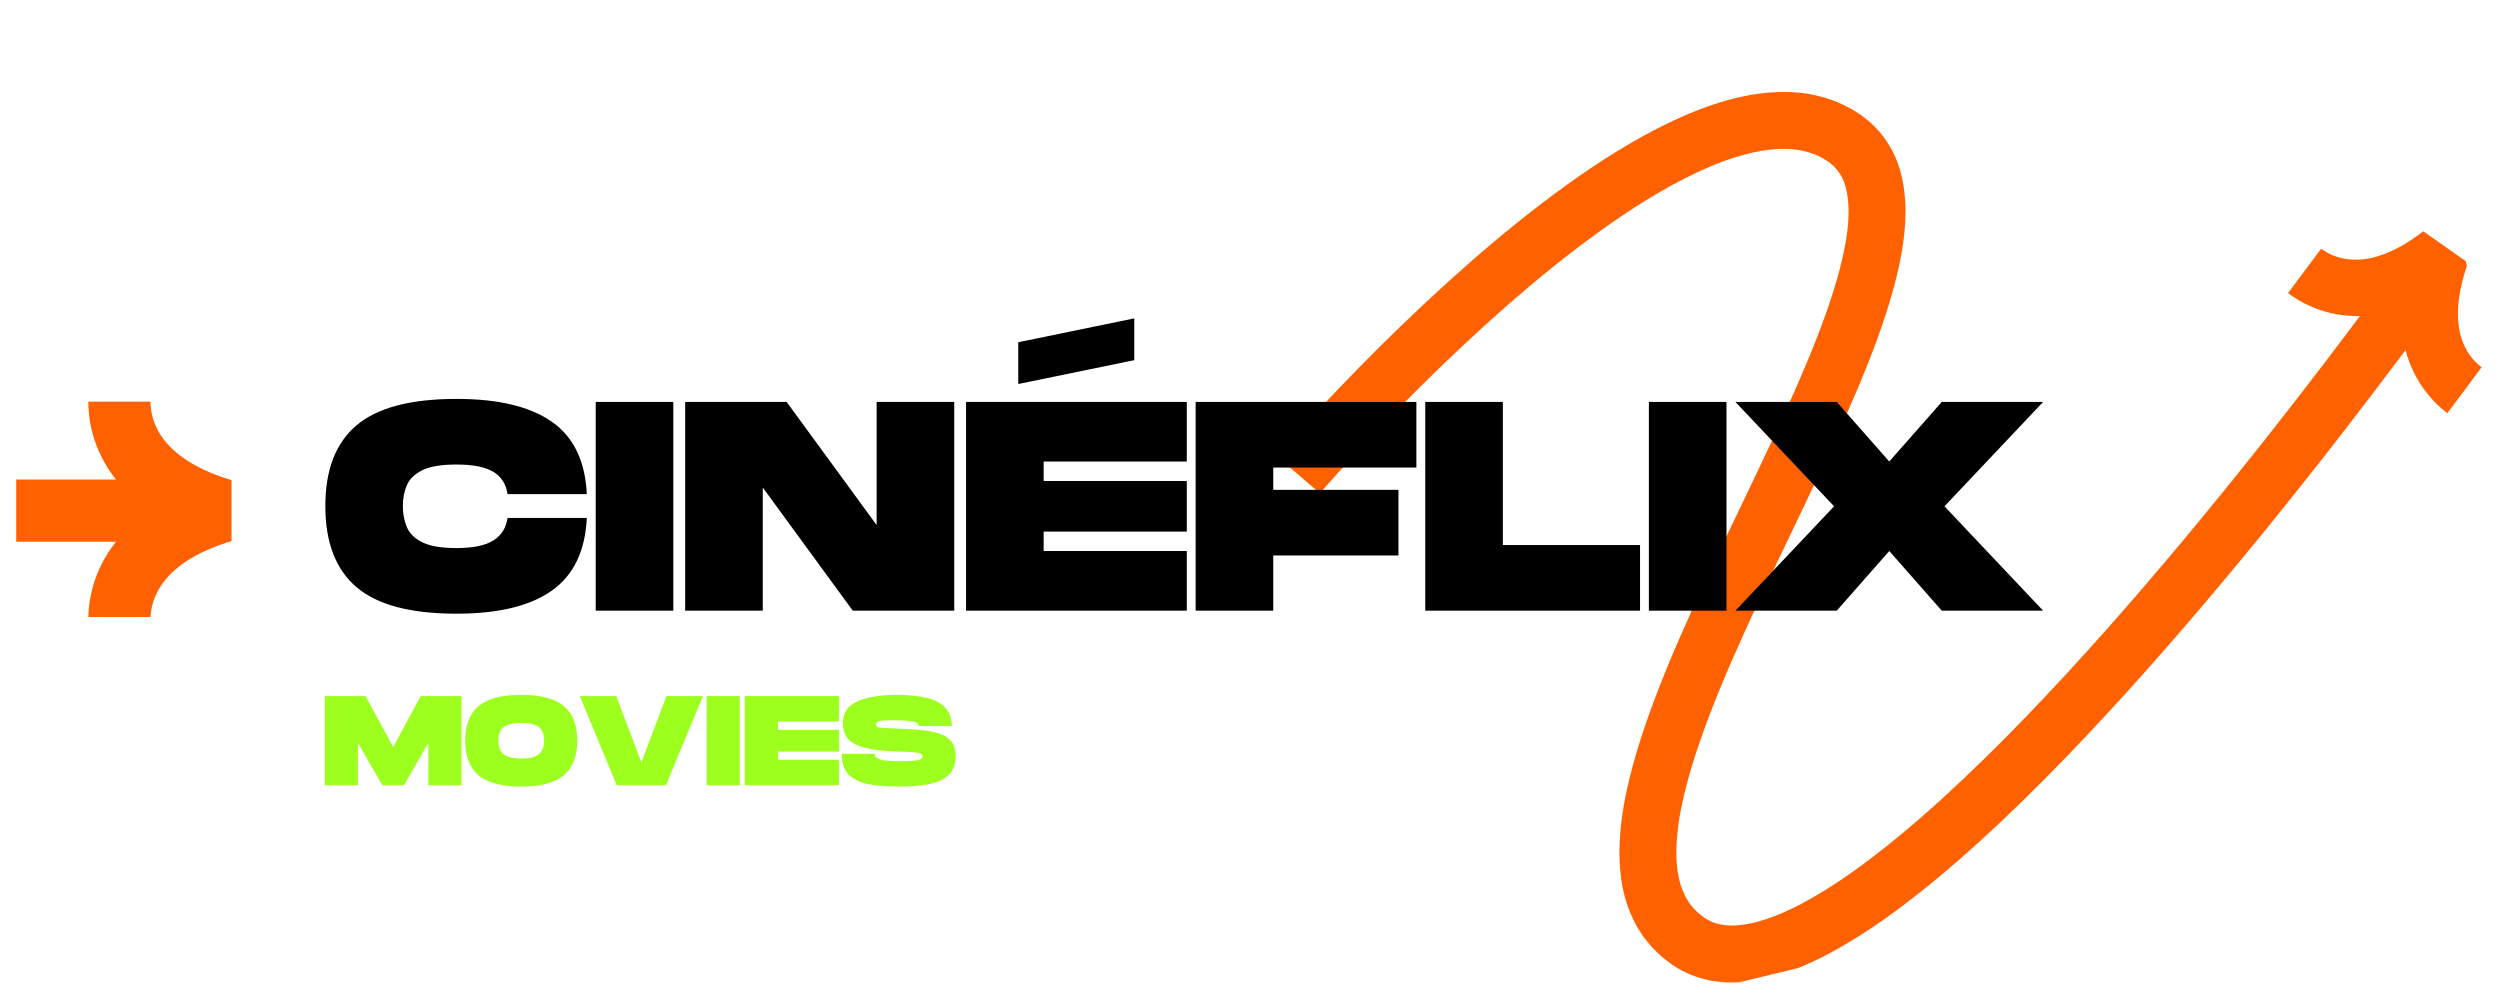 <svg xmlns="http://www.w3.org/2000/svg" xmlns:xlink="http://www.w3.org/1999/xlink" width="500" zoomAndPan="magnify" viewBox="0 0 375 150" height="200" preserveAspectRatio="xMidYMid meet" version="1.0"><defs><g/><clipPath id="0b14780fac"><path d="M 191 13 L 373 13 L 373 148 L 191 148 Z M 191 13 " clip-rule="nonzero"/></clipPath><clipPath id="42182610dc"><path d="M 182.992 33.27 L 358.137 -9.18 L 388.574 116.395 L 213.43 158.848 Z M 182.992 33.27 " clip-rule="nonzero"/></clipPath><clipPath id="87748b36f9"><path d="M 182.992 33.27 L 358.137 -9.18 L 388.574 116.395 L 213.43 158.848 Z M 182.992 33.27 " clip-rule="nonzero"/></clipPath><clipPath id="fd49d875c7"><path d="M 2.426 60.246 L 34.73 60.246 L 34.73 92.551 L 2.426 92.551 Z M 2.426 60.246 " clip-rule="nonzero"/></clipPath></defs><g clip-path="url(#0b14780fac)"><g clip-path="url(#42182610dc)"><g clip-path="url(#87748b36f9)"><path fill="#ff6100" d="M 369.078 50.273 C 369.734 52.762 371.113 54.246 372.242 55.078 C 370.539 57.391 368.824 59.688 367.098 61.977 C 365.223 60.566 362.168 57.566 360.832 52.512 C 357.664 56.75 354.461 60.957 351.219 65.137 C 347.516 69.91 343.762 74.645 339.953 79.336 C 336.141 84.027 332.27 88.672 328.324 93.266 C 324.383 97.859 320.363 102.398 316.25 106.859 C 312.137 111.32 307.922 115.707 303.562 119.973 C 299.199 124.238 294.688 128.387 289.914 132.312 C 285.125 136.219 280.109 139.949 274.398 143.016 C 271.531 144.527 268.477 145.883 265.027 146.723 C 263.297 147.125 261.461 147.395 259.512 147.367 C 258.539 147.355 257.539 147.25 256.535 147.07 C 255.531 146.875 254.527 146.578 253.551 146.184 C 252.578 145.773 251.645 145.27 250.777 144.676 C 249.992 144.07 249.195 143.516 248.5 142.785 C 247.762 142.113 247.145 141.316 246.527 140.527 C 246.25 140.113 245.977 139.691 245.711 139.27 C 245.57 139.062 245.453 138.844 245.344 138.621 L 245.012 137.961 C 244.156 136.195 243.582 134.336 243.297 132.535 L 243.176 131.859 L 243.102 131.188 C 243.059 130.742 243.004 130.293 242.973 129.852 C 242.945 128.98 242.883 128.09 242.926 127.242 C 243 123.805 243.531 120.555 244.262 117.438 C 244.992 114.316 245.918 111.309 246.934 108.363 C 248.977 102.484 251.387 96.852 253.895 91.312 C 256.402 85.777 259.023 80.336 261.617 74.922 C 264.211 69.504 266.781 64.113 269.176 58.699 C 271.555 53.289 273.793 47.836 275.406 42.383 C 276.207 39.66 276.836 36.938 277.141 34.316 L 277.219 33.352 L 277.262 32.867 L 277.27 32.398 C 277.273 32.086 277.289 31.77 277.289 31.461 L 277.25 30.562 C 277.16 29.387 276.965 28.289 276.633 27.359 C 276.277 26.445 275.809 25.703 275.191 25.07 C 275.035 24.914 274.898 24.738 274.699 24.609 L 274.426 24.398 C 274.336 24.324 274.262 24.246 274.137 24.18 C 273.91 24.043 273.688 23.902 273.465 23.758 L 272.758 23.398 C 271.797 22.957 270.758 22.652 269.645 22.477 C 268.531 22.301 267.332 22.305 266.109 22.391 C 263.648 22.578 261.059 23.273 258.5 24.199 C 255.934 25.152 253.391 26.363 250.891 27.719 C 245.891 30.453 241.078 33.766 236.426 37.316 C 231.77 40.875 227.266 44.691 222.883 48.664 C 218.5 52.637 214.234 56.758 210.074 60.996 C 207.992 63.109 205.941 65.258 203.918 67.426 C 202.906 68.512 201.902 69.602 200.906 70.699 C 199.922 71.789 198.914 72.914 197.984 73.984 L 191.512 68.418 C 192.551 67.219 193.551 66.102 194.578 64.965 C 195.602 63.836 196.633 62.715 197.672 61.602 C 199.746 59.375 201.852 57.18 203.984 55.008 C 208.246 50.668 212.629 46.438 217.148 42.336 C 221.676 38.234 226.344 34.273 231.242 30.531 C 236.141 26.797 241.254 23.262 246.801 20.223 C 249.586 18.711 252.477 17.328 255.547 16.184 C 258.633 15.074 261.891 14.16 265.434 13.879 C 267.203 13.75 269.027 13.742 270.891 14.031 C 272.746 14.312 274.621 14.848 276.387 15.668 C 276.82 15.887 277.258 16.102 277.688 16.332 L 278.922 17.109 C 279.125 17.227 279.336 17.398 279.539 17.559 L 280.152 18.043 C 280.57 18.352 280.938 18.734 281.312 19.113 C 282.793 20.625 283.926 22.492 284.637 24.391 C 285.328 26.293 285.637 28.184 285.77 30 L 285.828 31.352 C 285.832 31.797 285.812 32.23 285.805 32.672 L 285.785 33.328 L 285.734 33.969 L 285.629 35.246 C 285.238 38.602 284.488 41.75 283.598 44.793 C 281.793 50.871 279.441 56.555 276.988 62.145 C 274.523 67.727 271.914 73.184 269.316 78.609 C 266.719 84.035 264.121 89.426 261.672 94.836 C 259.223 100.246 256.902 105.684 255.004 111.16 C 254.055 113.895 253.219 116.641 252.578 119.371 C 251.934 122.102 251.516 124.82 251.461 127.398 C 251.422 128.051 251.484 128.66 251.492 129.293 C 251.516 129.598 251.555 129.895 251.586 130.195 L 251.629 130.648 L 251.711 131.078 C 251.887 132.246 252.242 133.285 252.688 134.219 L 252.859 134.566 C 252.91 134.684 252.969 134.801 253.047 134.898 C 253.188 135.109 253.32 135.32 253.453 135.535 C 253.777 135.914 254.059 136.328 254.449 136.66 C 254.777 137.035 255.238 137.32 255.629 137.648 C 256.004 137.902 256.398 138.113 256.809 138.293 C 257.227 138.457 257.668 138.586 258.137 138.684 C 258.613 138.762 259.113 138.824 259.641 138.828 C 260.703 138.844 261.863 138.691 263.055 138.414 C 265.457 137.832 267.957 136.77 270.395 135.473 C 275.289 132.855 279.988 129.402 284.5 125.711 C 289.012 122 293.359 118.004 297.59 113.867 C 301.824 109.73 305.938 105.445 309.973 101.07 C 314.008 96.695 317.961 92.23 321.848 87.703 C 325.734 83.176 329.555 78.586 333.324 73.949 C 337.094 69.312 340.809 64.625 344.473 59.902 C 347.684 55.766 350.855 51.598 353.992 47.402 C 348.785 47.523 345.078 45.375 343.203 43.965 C 344.871 41.75 346.527 39.531 348.172 37.309 C 349.301 38.141 351.117 39.035 353.66 38.953 C 356.199 38.871 359.504 37.793 363.492 34.691 L 370.191 39.41 C 368.48 44.32 368.422 47.777 369.078 50.273 Z M 369.078 50.273 " fill-opacity="1" fill-rule="nonzero"/></g></g></g><g clip-path="url(#fd49d875c7)"><path fill="#ff6100" d="M 35.039 72.117 L 35.039 81.07 C 24.195 84.242 22.574 89.867 22.574 92.938 L 13.246 92.938 C 13.246 90.375 13.836 85.734 17.402 81.258 L 2.434 81.258 L 2.434 71.93 L 17.402 71.93 C 13.836 67.453 13.246 62.812 13.246 60.246 L 22.574 60.246 C 22.574 63.32 24.195 68.945 35.039 72.117 Z M 35.039 72.117 " fill-opacity="1" fill-rule="nonzero"/></g><g fill="#000000" fill-opacity="1"><g transform="translate(48.348, 91.601)"><g><path d="M 20.125 0.453 C 13.238 0.453 8.238 -0.875 5.125 -3.531 C 2.008 -6.188 0.453 -10.242 0.453 -15.703 C 0.453 -21.129 2.008 -25.16 5.125 -27.797 C 8.238 -30.441 13.238 -31.766 20.125 -31.766 C 26.395 -31.766 31.16 -30.625 34.422 -28.344 C 37.691 -26.062 39.441 -22.441 39.672 -17.484 L 27.781 -17.484 C 27.57 -18.984 26.863 -20.098 25.656 -20.828 C 24.445 -21.555 22.602 -21.922 20.125 -21.922 C 17.832 -21.922 16.109 -21.629 14.953 -21.047 C 13.805 -20.461 13.039 -19.703 12.656 -18.766 C 12.27 -17.828 12.078 -16.805 12.078 -15.703 C 12.078 -14.598 12.27 -13.562 12.656 -12.594 C 13.039 -11.625 13.816 -10.848 14.984 -10.266 C 16.148 -9.68 17.863 -9.391 20.125 -9.391 C 22.602 -9.391 24.445 -9.77 25.656 -10.531 C 26.863 -11.289 27.57 -12.414 27.781 -13.906 L 39.672 -13.906 C 39.441 -8.957 37.695 -5.328 34.438 -3.016 C 31.188 -0.703 26.414 0.453 20.125 0.453 Z M 20.125 0.453 "/></g></g></g><g fill="#000000" fill-opacity="1"><g transform="translate(88.467, 91.601)"><g><path d="M 0.891 0 L 0.891 -31.312 L 12.531 -31.312 L 12.531 0 Z M 0.891 0 "/></g></g></g><g fill="#000000" fill-opacity="1"><g transform="translate(101.885, 91.601)"><g><path d="M 0.891 0 L 0.891 -31.312 L 16.109 -31.312 L 29.609 -12.844 L 29.609 -31.312 L 41.25 -31.312 L 41.25 0 L 26.031 0 L 12.531 -18.469 L 12.531 0 Z M 0.891 0 "/></g></g></g><g fill="#000000" fill-opacity="1"><g transform="translate(144.018, 91.601)"><g><path d="M 8.719 -34 L 8.719 -40.266 L 26.125 -43.844 L 26.125 -37.578 Z M 0.891 0 L 0.891 -31.312 L 34 -31.312 L 34 -22.375 L 12.531 -22.375 L 12.531 -19.453 L 34 -19.453 L 34 -11.859 L 12.531 -11.859 L 12.531 -8.953 L 34 -8.953 L 34 0 Z M 0.891 0 "/></g></g></g><g fill="#000000" fill-opacity="1"><g transform="translate(178.457, 91.601)"><g><path d="M 0.891 0 L 0.891 -31.312 L 34 -31.312 L 34 -21.469 L 12.531 -21.469 L 12.531 -18.125 L 31.312 -18.125 L 31.312 -8.281 L 12.531 -8.281 L 12.531 0 Z M 0.891 0 "/></g></g></g><g fill="#000000" fill-opacity="1"><g transform="translate(212.897, 91.601)"><g><path d="M 0.891 0 L 0.891 -31.312 L 12.531 -31.312 L 12.531 -9.844 L 33.109 -9.844 L 33.109 0 Z M 0.891 0 "/></g></g></g><g fill="#000000" fill-opacity="1"><g transform="translate(246.441, 91.601)"><g><path d="M 0.891 0 L 0.891 -31.312 L 12.531 -31.312 L 12.531 0 Z M 0.891 0 "/></g></g></g><g fill="#000000" fill-opacity="1"><g transform="translate(259.859, 91.601)"><g><path d="M 0.453 0 L 15.25 -15.656 L 0.453 -31.312 L 15.656 -31.312 L 23.531 -22.375 L 31.406 -31.312 L 46.609 -31.312 L 31.812 -15.656 L 46.609 0 L 31.406 0 L 23.531 -8.953 L 15.656 0 Z M 0.453 0 "/></g></g></g><g fill="#9cff1e" fill-opacity="1"><g transform="translate(48.348, 117.794)"><g><path d="M 0.375 0 L 0.375 -13.375 L 6.5 -13.375 L 10.625 -5.734 L 14.75 -13.375 L 20.875 -13.375 L 20.875 0 L 15.906 0 L 15.906 -6.359 L 12.25 0 L 9 0 L 5.344 -6.359 L 5.344 0 Z M 0.375 0 "/></g></g></g><g fill="#9cff1e" fill-opacity="1"><g transform="translate(69.591, 117.794)"><g><path d="M 8.594 0.188 C 5.656 0.188 3.52 -0.375 2.188 -1.5 C 0.852 -2.633 0.188 -4.367 0.188 -6.703 C 0.188 -9.023 0.852 -10.75 2.188 -11.875 C 3.52 -13 5.656 -13.562 8.594 -13.562 C 11.531 -13.562 13.664 -13 15 -11.875 C 16.332 -10.75 17 -9.023 17 -6.703 C 17 -4.391 16.332 -2.66 15 -1.516 C 13.664 -0.379 11.531 0.188 8.594 0.188 Z M 8.594 -4.016 C 9.582 -4.016 10.32 -4.141 10.812 -4.391 C 11.301 -4.648 11.625 -4.984 11.781 -5.391 C 11.945 -5.797 12.031 -6.234 12.031 -6.703 C 12.031 -7.18 11.945 -7.617 11.781 -8.016 C 11.625 -8.422 11.301 -8.742 10.812 -8.984 C 10.32 -9.234 9.582 -9.359 8.594 -9.359 C 7.613 -9.359 6.879 -9.234 6.391 -8.984 C 5.898 -8.742 5.57 -8.422 5.406 -8.016 C 5.238 -7.617 5.156 -7.18 5.156 -6.703 C 5.156 -6.234 5.238 -5.789 5.406 -5.375 C 5.57 -4.969 5.898 -4.641 6.391 -4.391 C 6.891 -4.141 7.625 -4.016 8.594 -4.016 Z M 8.594 -4.016 "/></g></g></g><g fill="#9cff1e" fill-opacity="1"><g transform="translate(86.784, 117.794)"><g><path d="M 5.734 0 L 0.188 -13.375 L 5.656 -13.375 L 9.422 -3.438 L 13.188 -13.375 L 18.656 -13.375 L 13.109 0 Z M 5.734 0 "/></g></g></g><g fill="#9cff1e" fill-opacity="1"><g transform="translate(105.62, 117.794)"><g><path d="M 0.375 0 L 0.375 -13.375 L 5.344 -13.375 L 5.344 0 Z M 0.375 0 "/></g></g></g><g fill="#9cff1e" fill-opacity="1"><g transform="translate(111.351, 117.794)"><g><path d="M 0.375 0 L 0.375 -13.375 L 14.516 -13.375 L 14.516 -9.562 L 5.344 -9.562 L 5.344 -8.312 L 14.516 -8.312 L 14.516 -5.062 L 5.344 -5.062 L 5.344 -3.828 L 14.516 -3.828 L 14.516 0 Z M 0.375 0 "/></g></g></g><g fill="#9cff1e" fill-opacity="1"><g transform="translate(126.061, 117.794)"><g><path d="M 8.734 0.188 C 6.91 0.188 5.359 0.055 4.078 -0.203 C 2.805 -0.473 1.836 -0.961 1.172 -1.672 C 0.516 -2.379 0.188 -3.395 0.188 -4.719 L 5.156 -4.719 C 5.156 -4.5 5.25 -4.305 5.438 -4.141 C 5.633 -3.973 6.004 -3.844 6.547 -3.75 C 7.086 -3.664 7.879 -3.625 8.922 -3.625 C 9.898 -3.625 10.629 -3.645 11.109 -3.688 C 11.598 -3.738 11.922 -3.816 12.078 -3.922 C 12.234 -4.023 12.312 -4.156 12.312 -4.312 C 12.312 -4.508 12.227 -4.656 12.062 -4.75 C 11.906 -4.844 11.57 -4.91 11.062 -4.953 C 10.551 -5.004 9.773 -5.039 8.734 -5.062 C 6.723 -5.125 5.102 -5.297 3.875 -5.578 C 2.656 -5.859 1.766 -6.301 1.203 -6.906 C 0.648 -7.508 0.375 -8.328 0.375 -9.359 C 0.375 -10.836 1.078 -11.906 2.484 -12.562 C 3.891 -13.227 5.91 -13.562 8.547 -13.562 C 10.285 -13.562 11.758 -13.41 12.969 -13.109 C 14.188 -12.805 15.113 -12.312 15.75 -11.625 C 16.383 -10.945 16.703 -10.035 16.703 -8.891 L 11.734 -8.891 C 11.734 -9.242 11.438 -9.473 10.844 -9.578 C 10.258 -9.691 9.363 -9.75 8.156 -9.75 C 7.383 -9.75 6.797 -9.734 6.391 -9.703 C 5.992 -9.672 5.719 -9.609 5.562 -9.516 C 5.414 -9.422 5.344 -9.285 5.344 -9.109 C 5.344 -8.941 5.422 -8.82 5.578 -8.75 C 5.742 -8.676 6.066 -8.625 6.547 -8.594 C 7.035 -8.57 7.766 -8.539 8.734 -8.5 C 10.055 -8.445 11.242 -8.367 12.297 -8.266 C 13.348 -8.16 14.242 -7.973 14.984 -7.703 C 15.723 -7.43 16.289 -7.035 16.688 -6.516 C 17.082 -6.004 17.281 -5.312 17.281 -4.438 C 17.281 -3.207 16.945 -2.258 16.281 -1.594 C 15.613 -0.926 14.645 -0.461 13.375 -0.203 C 12.113 0.055 10.566 0.188 8.734 0.188 Z M 8.734 0.188 "/></g></g></g></svg>